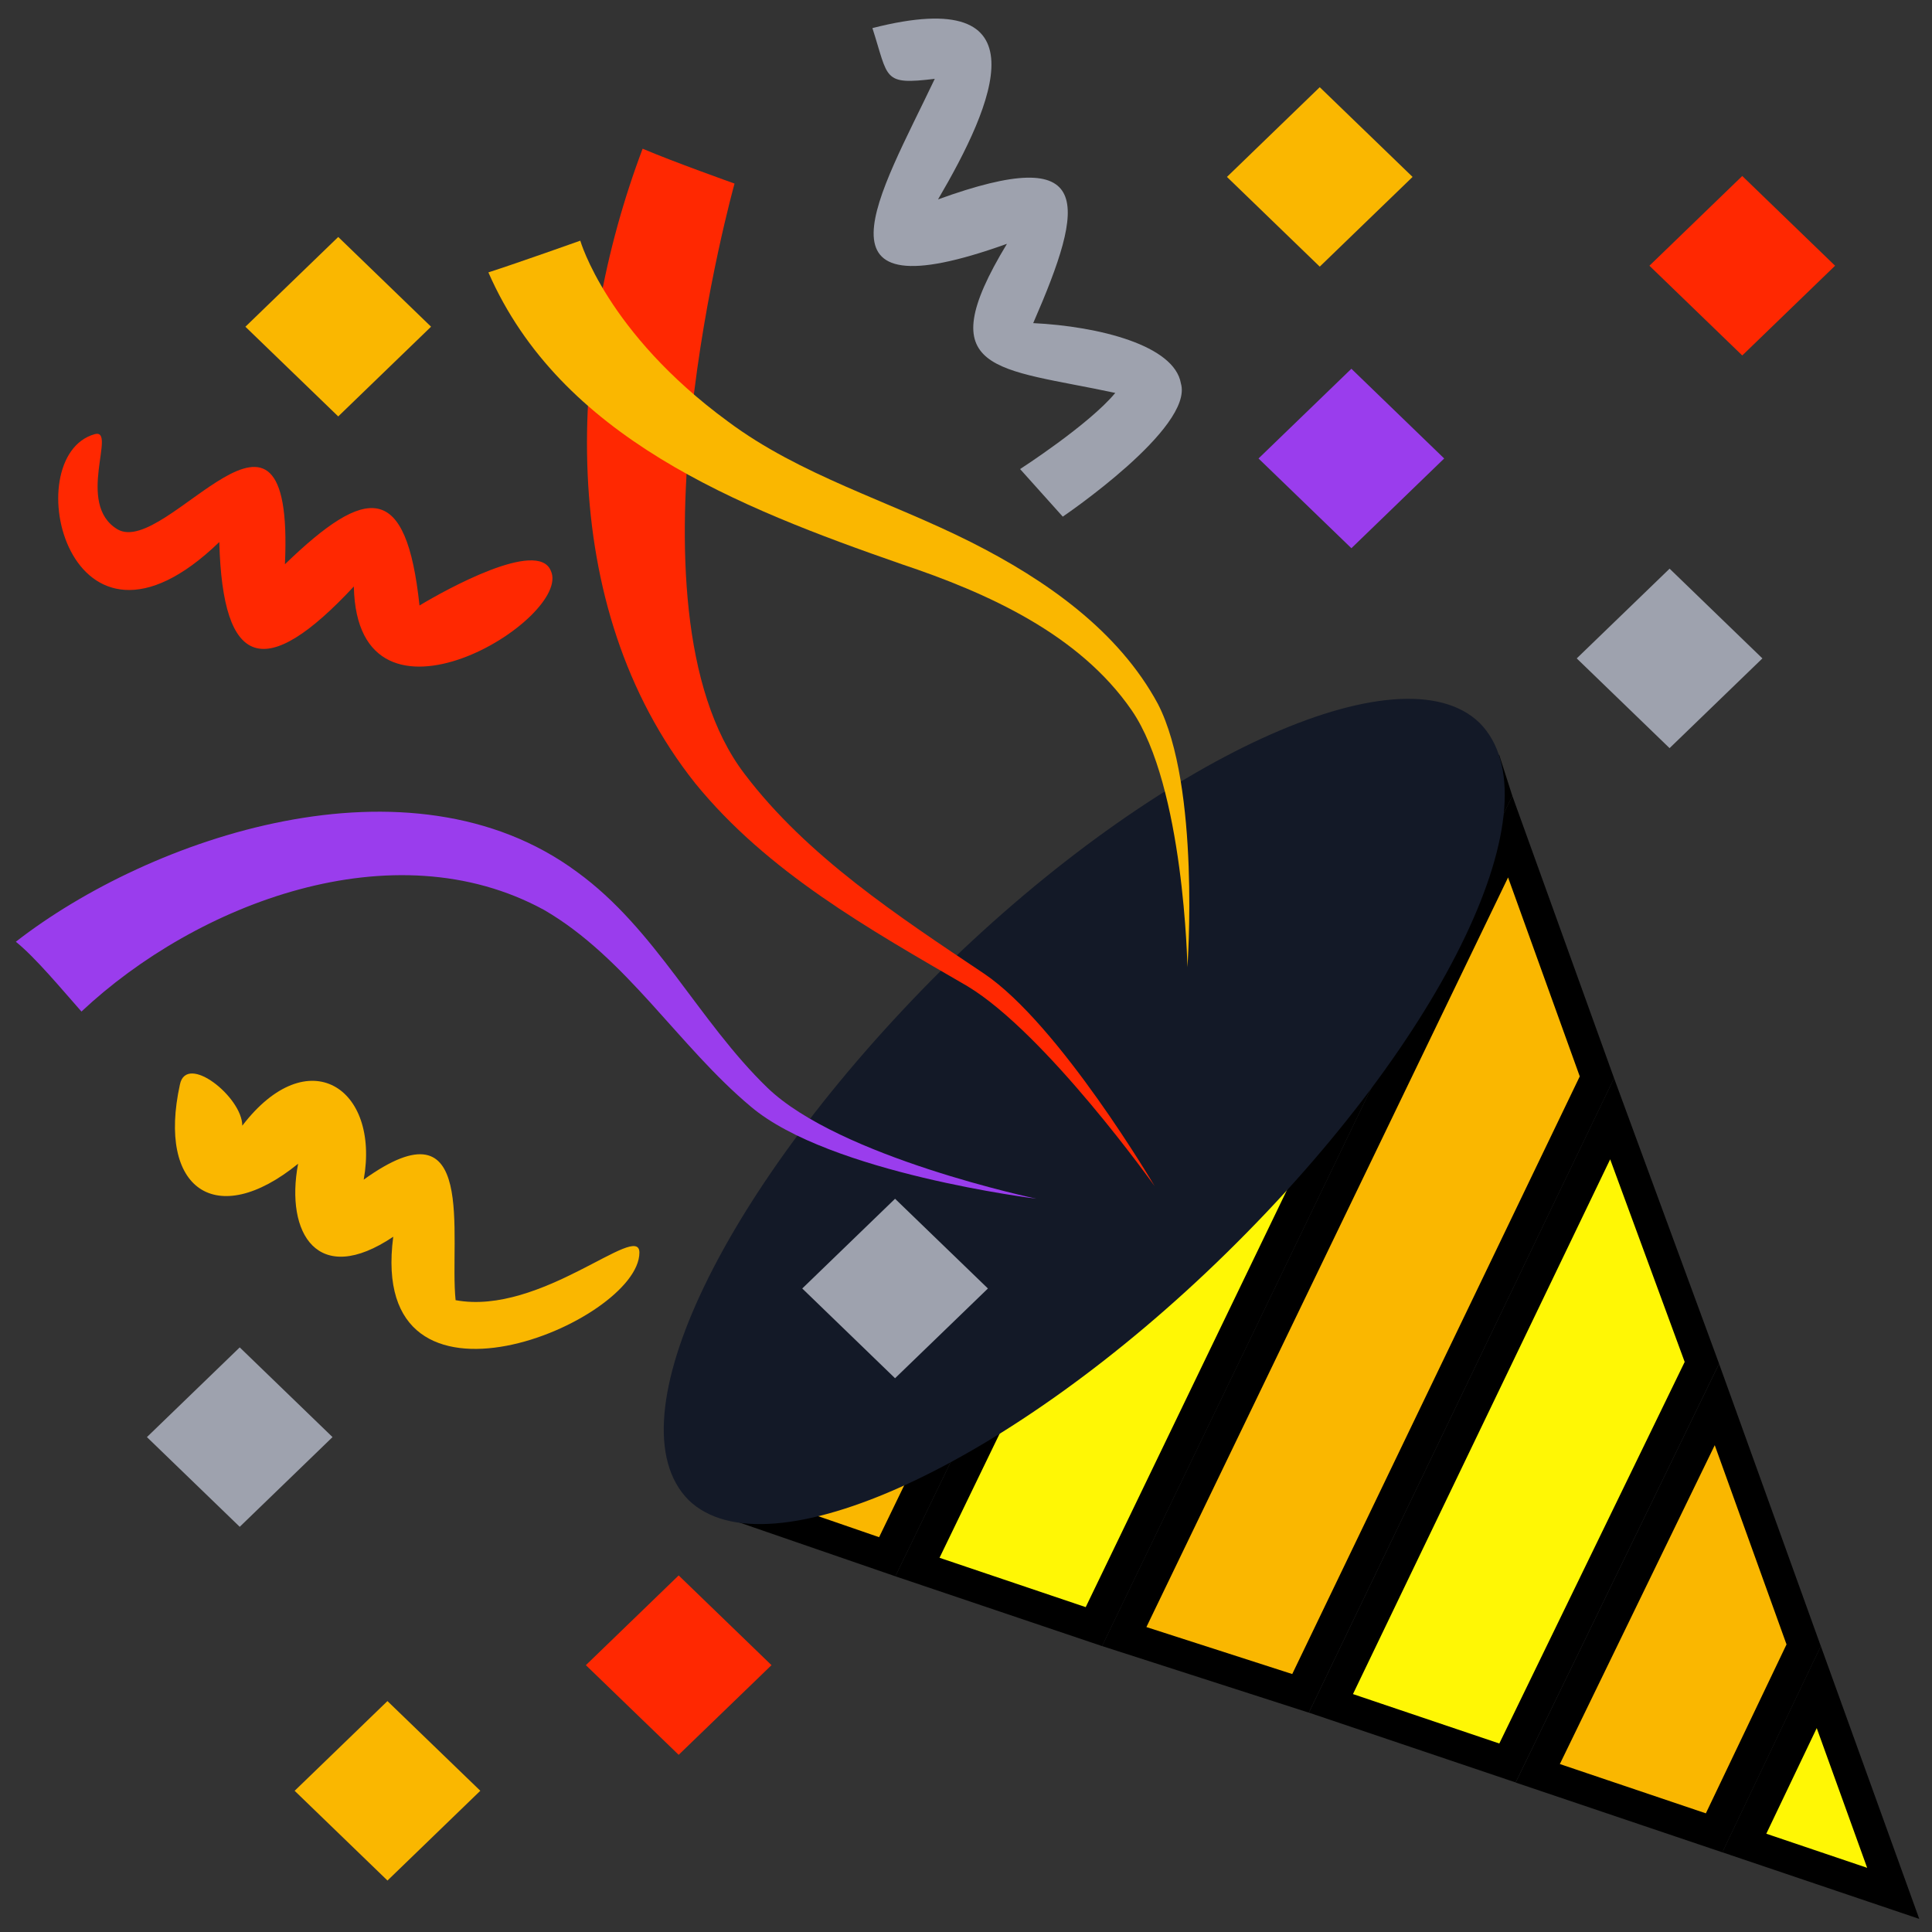 <svg width="61" height="61" viewBox="0 0 61 61" fill="none" xmlns="http://www.w3.org/2000/svg">
<rect x="0" y="0" width="61" height="61" fill="#333333" stroke="none"/>
<path d="M57.425 53.267L59.775 59.78L55.074 58.19L57.425 53.267Z" fill="#FFF705" stroke="black"/>
<path d="M33.444 37.934L28.013 49.152L23.402 47.562L33.444 37.934Z" fill="#FAB700" stroke="black"/>
<path d="M35.52 35.943L47.102 24.746L47.212 25.089L34.538 51.358L28.967 49.477L35.52 35.943Z" fill="#FFF705" stroke="black"/>
<path d="M47.682 26.415L50.42 34.013L41.062 53.465L35.496 51.672L47.682 26.415Z" fill="#FAB700" stroke="black"/>
<path d="M50.9 35.322L53.734 43.028L47.596 55.663L42.022 53.781L50.9 35.322Z" fill="#FFF705" stroke="black"/>
<path d="M54.209 44.344L56.948 51.947L54.12 57.869L48.552 55.989L54.209 44.344Z" fill="#FAB700" stroke="black"/>
<path d="M29.721 30.635C36.559 23.924 44.227 20.418 46.714 22.822C49.201 25.326 45.678 32.739 38.735 39.55C31.897 46.261 24.229 49.767 21.742 47.363C19.255 44.859 22.882 37.447 29.721 30.635Z" fill="#131927"/>
<path d="M12.416 39.048C10.033 40.65 8.997 38.948 9.412 36.744C6.821 38.847 4.956 37.545 5.681 34.24C5.889 33.238 7.65 34.64 7.65 35.542C9.722 32.837 12.002 34.34 11.484 37.245C15.111 34.64 14.178 39.048 14.385 41.051C17.079 41.552 20.188 38.547 20.188 39.549C20.188 41.752 11.588 45.358 12.416 39.048Z" fill="#FAB700"/>
<path d="M17.389 18.016C18.115 19.518 11.276 23.726 11.172 18.517C8.375 21.522 7.028 21.121 6.924 17.114C2.158 21.722 0.5 14.41 2.987 13.709C3.712 13.508 2.365 15.912 3.712 16.714C5.266 17.615 9.307 11.104 8.996 17.816C11.587 15.312 12.83 15.211 13.245 19.118C14.074 18.617 16.975 17.014 17.389 18.016Z" fill="#FF2801"/>
<path d="M33.555 16.312L32.208 14.81C32.208 14.81 34.384 13.408 35.213 12.406C31.482 11.605 29.306 11.805 31.793 7.698C25.369 10.002 27.752 6.196 29.514 2.489C27.856 2.69 28.063 2.489 27.545 0.887C33.037 -0.516 31.379 3.291 29.617 6.296C34.591 4.493 34.28 6.396 32.622 10.202C34.694 10.303 37.078 10.903 37.285 12.105C37.699 13.508 33.555 16.312 33.555 16.312Z" fill="#9EA2AE"/>
<path d="M18.218 27.53C20.705 29.333 22.052 32.238 24.228 34.342C26.508 36.545 32.725 37.848 32.725 37.848C32.725 37.848 26.197 37.046 23.71 34.943C21.431 33.04 19.773 30.235 17.182 28.732C12.416 26.128 6.199 28.532 2.572 31.938C1.951 31.237 1.122 30.235 0.5 29.734C4.748 26.429 12.934 23.624 18.218 27.53Z" fill="#9A3DED"/>
<path d="M23.502 24.427C25.471 27.032 28.372 28.935 31.066 30.738C33.45 32.341 36.455 37.449 36.455 37.449C36.455 37.449 33.035 32.641 30.548 31.139C27.44 29.336 24.228 27.533 21.948 24.728C17.493 19.119 17.907 11.005 20.29 4.695C21.223 5.095 23.192 5.796 23.192 5.796C23.192 5.796 19.461 19.119 23.502 24.427Z" fill="#FF2801"/>
<path d="M22.984 13.308C25.264 15.011 28.062 15.812 30.652 17.114C33.035 18.316 35.315 19.919 36.558 22.223C37.905 24.827 37.491 30.537 37.491 30.537C37.491 30.537 37.387 24.827 35.729 22.423C34.071 20.019 31.17 18.717 28.476 17.816C23.295 16.013 17.7 13.809 15.42 8.6C16.353 8.3 18.322 7.599 18.322 7.599C18.322 7.599 19.151 10.503 22.984 13.308ZM12.234 59.375L9.303 56.542L12.233 53.709L15.165 56.541L12.234 59.375Z" fill="#FAB700"/>
<path d="M21.428 55.406L18.498 52.575L21.428 49.742L24.359 52.575L21.428 55.406Z" fill="#FF2801"/>
<path d="M7.569 48.207L4.639 45.374L7.569 42.542L10.499 45.374L7.569 48.207Z" fill="#9EA2AE"/>
<path d="M42.668 17.309L39.736 14.476L42.668 11.643L45.598 14.476L42.668 17.309Z" fill="#9A3DED"/>
<path d="M52.714 23.621L49.783 20.788L52.715 17.955L55.645 20.788L52.714 23.621Z" fill="#9EA2AE"/>
<path d="M55.009 11.223L52.078 8.39L55.009 5.557L57.94 8.39L55.009 11.223Z" fill="#FF2801"/>
<path d="M41.669 8.419L38.739 5.586L41.669 2.753L44.6 5.586L41.669 8.419ZM10.679 13.148L7.748 10.316L10.679 7.482L13.61 10.315L10.679 13.148Z" fill="#FAB700"/>
<path d="M28.26 43.516L25.33 40.682L28.26 37.849L31.192 40.682L28.26 43.516Z" fill="#9EA2AE"/>
</svg>
